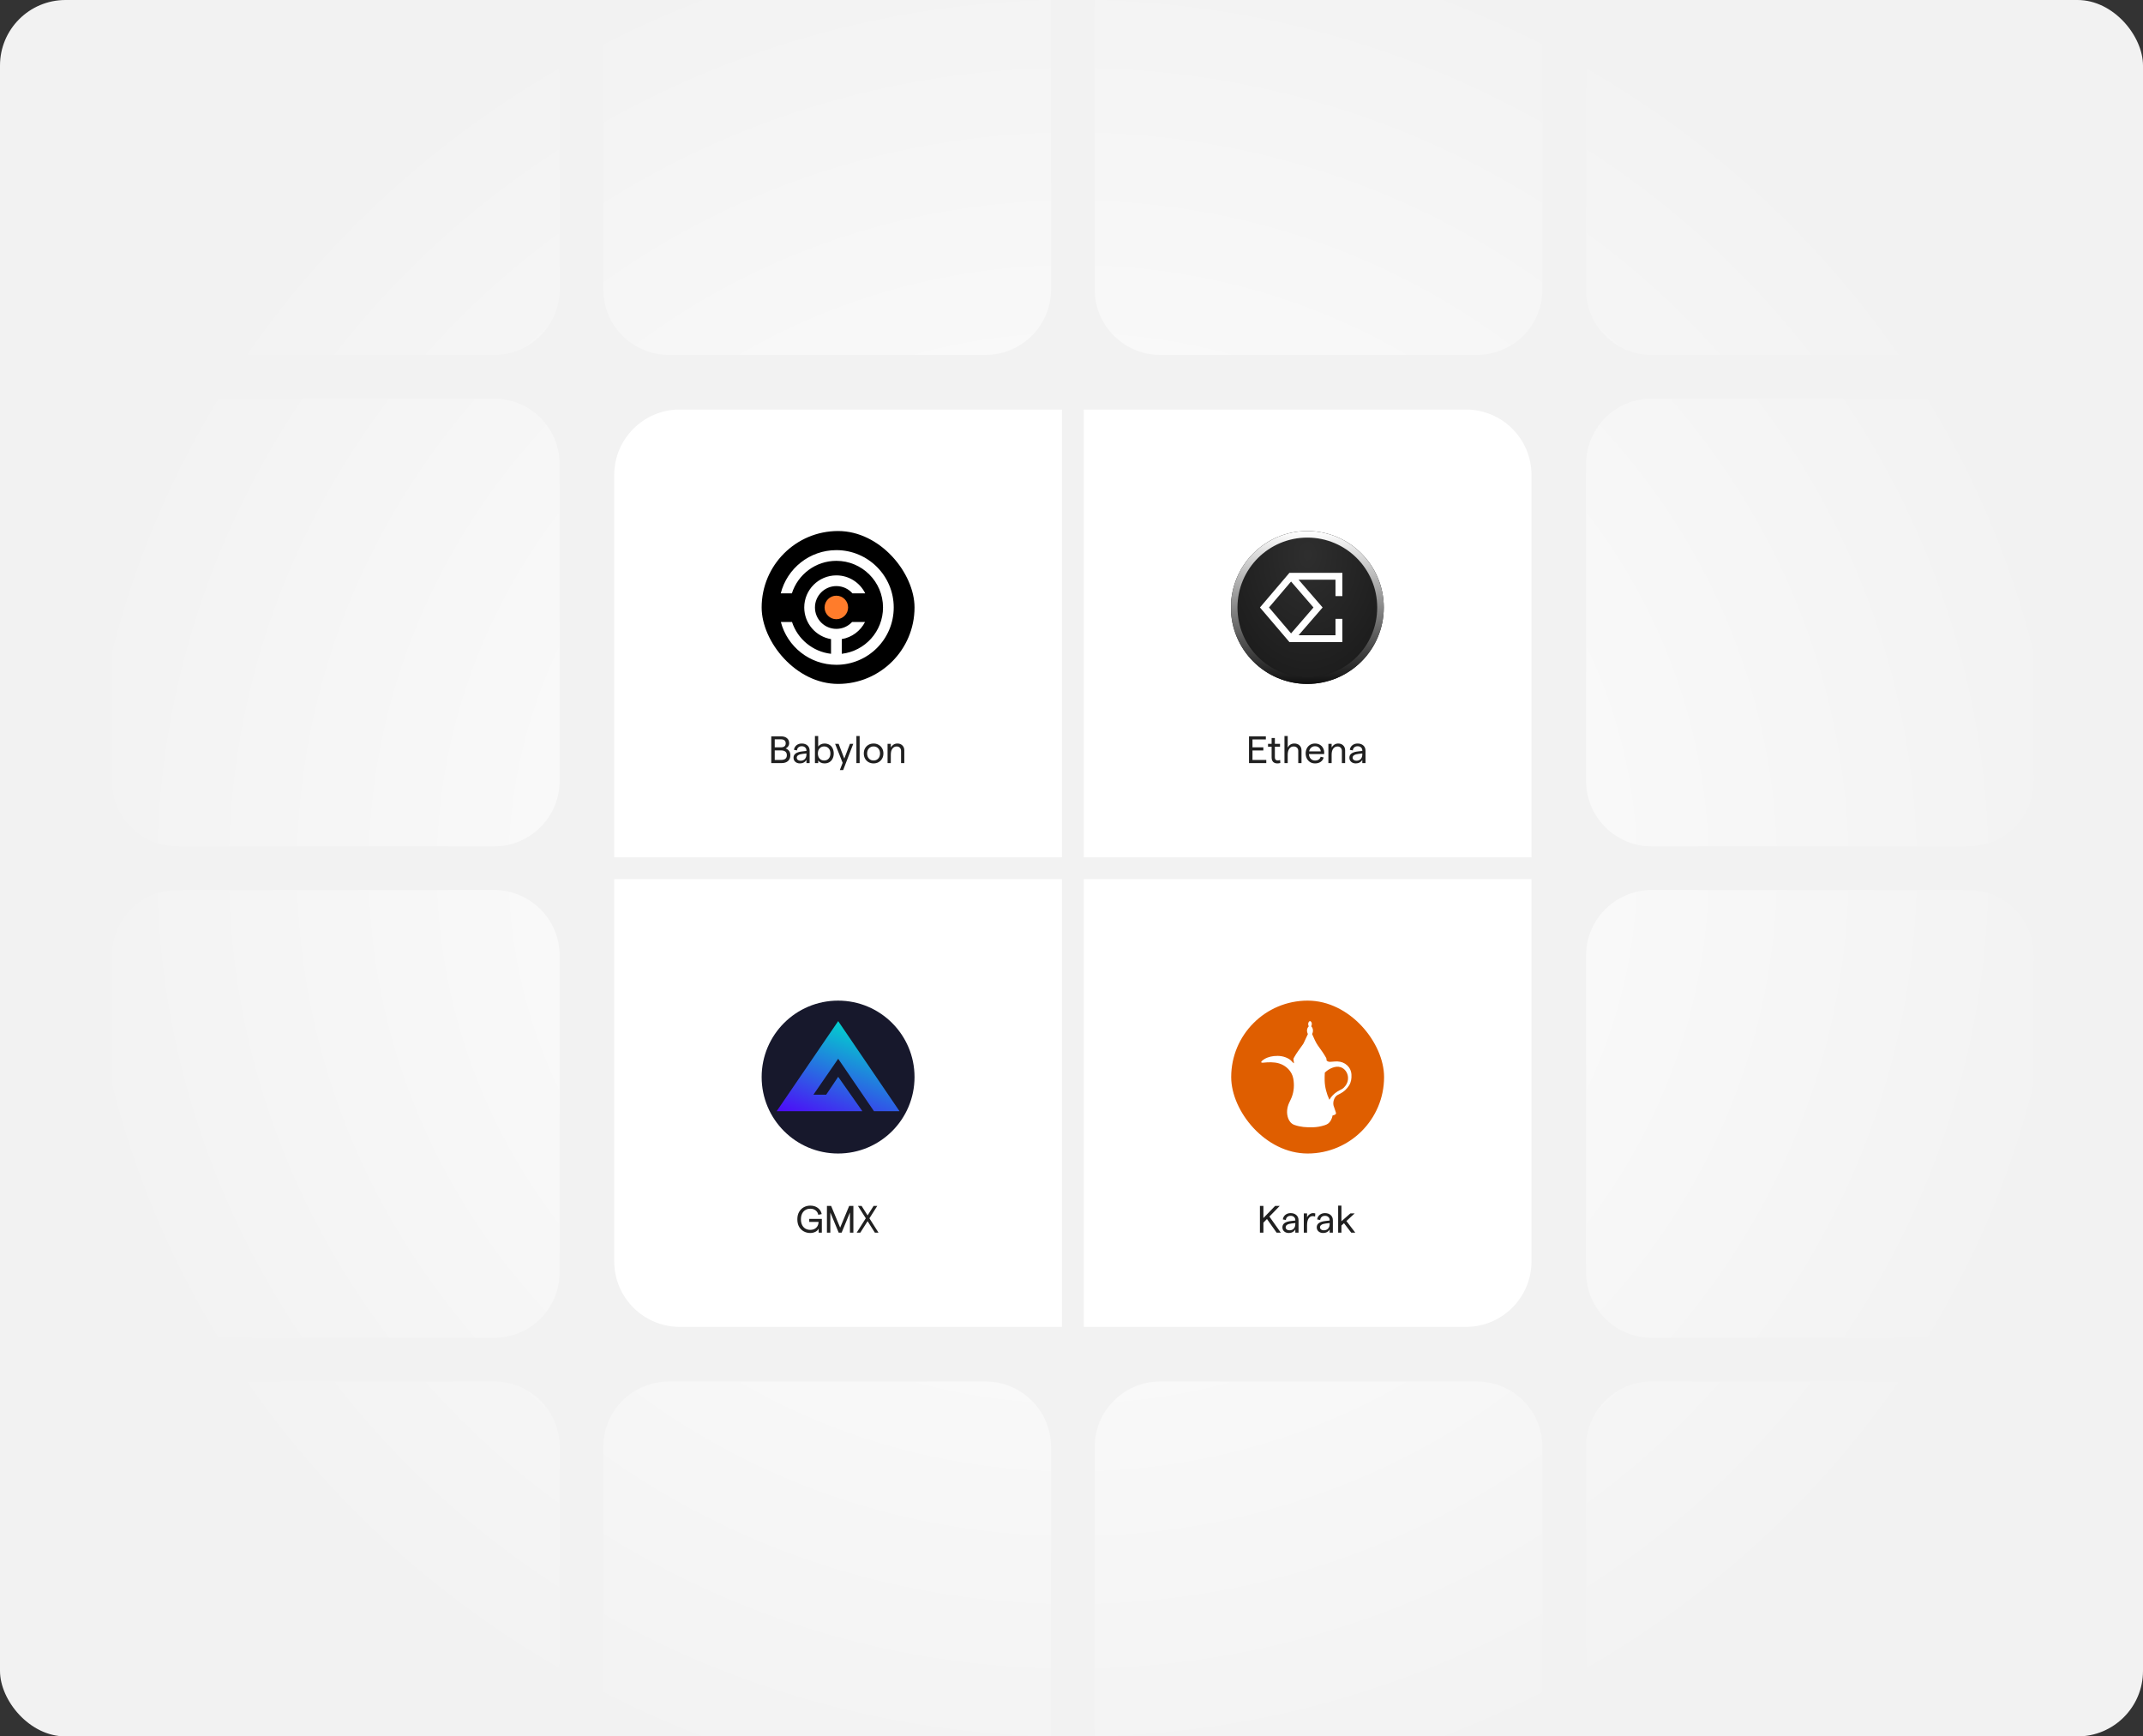 <svg width="785" height="636" viewBox="0 0 785 636" fill="none" xmlns="http://www.w3.org/2000/svg">
  <rect x="0" y="0" width="785" height="636" fill="#333333" stroke="none"/>
  <g clip-path="url(#clip0_3838_2648)">
  <rect width="785" height="636" rx="24" fill="#F2F2F2"/>
  <g clip-path="url(#clip1_3838_2648)">
  <path fill-rule="evenodd" clip-rule="evenodd" d="M-115 -34C-128.255 -34 -139 -23.255 -139 -10V106C-139 119.255 -128.255 130 -115 130H1C14.255 130 25 119.255 25 106V-10C25 -23.255 14.255 -34 1 -34H-115ZM65 -34C51.745 -34 41 -23.255 41 -10V106C41 119.255 51.745 130 65 130H181C194.255 130 205 119.255 205 106V-10C205 -23.255 194.255 -34 181 -34H65ZM221 -10C221 -23.255 231.745 -34 245 -34H361C374.255 -34 385 -23.255 385 -10V106C385 119.255 374.255 130 361 130H245C231.745 130 221 119.255 221 106V-10ZM-115 146C-128.255 146 -139 156.745 -139 170V286C-139 299.255 -128.255 310 -115 310H1C14.255 310 25 299.255 25 286V170C25 156.745 14.255 146 1 146H-115ZM41 170C41 156.745 51.745 146 65 146H181C194.255 146 205 156.745 205 170V286C205 299.255 194.255 310 181 310H65C51.745 310 41 299.255 41 286V170ZM425 -34C411.745 -34 401 -23.255 401 -10V106C401 119.255 411.745 130 425 130H541C554.255 130 565 119.255 565 106V-10C565 -23.255 554.255 -34 541 -34H425ZM581 -10C581 -23.255 591.745 -34 605 -34H721C734.255 -34 745 -23.255 745 -10V106C745 119.255 734.255 130 721 130H605C591.745 130 581 119.255 581 106V-10ZM785 -34C771.745 -34 761 -23.255 761 -10V106C761 119.255 771.745 130 785 130H901C914.255 130 925 119.255 925 106V-10C925 -23.255 914.255 -34 901 -34H785ZM581 170C581 156.745 591.745 146 605 146H721C734.255 146 745 156.745 745 170V286C745 299.255 734.255 310 721 310H605C591.745 310 581 299.255 581 286V170ZM785 146C771.745 146 761 156.745 761 170V286C761 299.255 771.745 310 785 310H901C914.255 310 925 299.255 925 286V170C925 156.745 914.255 146 901 146H785ZM-139 350C-139 336.745 -128.255 326 -115 326H1C14.255 326 25 336.745 25 350V466C25 479.255 14.255 490 1 490H-115C-128.255 490 -139 479.255 -139 466V350ZM65 326C51.745 326 41 336.745 41 350V466C41 479.255 51.745 490 65 490H181C194.255 490 205 479.255 205 466V350C205 336.745 194.255 326 181 326H65ZM-139 530C-139 516.745 -128.255 506 -115 506H1C14.255 506 25 516.745 25 530V646C25 659.255 14.255 670 1 670H-115C-128.255 670 -139 659.255 -139 646V530ZM65 506C51.745 506 41 516.745 41 530V646C41 659.255 51.745 670 65 670H181C194.255 670 205 659.255 205 646V530C205 516.745 194.255 506 181 506H65ZM221 530C221 516.745 231.745 506 245 506H361C374.255 506 385 516.745 385 530V646C385 659.255 374.255 670 361 670H245C231.745 670 221 659.255 221 646V530ZM605 326C591.745 326 581 336.745 581 350V466C581 479.255 591.745 490 605 490H721C734.255 490 745 479.255 745 466V350C745 336.745 734.255 326 721 326H605ZM761 350C761 336.745 771.745 326 785 326H901C914.255 326 925 336.745 925 350V466C925 479.255 914.255 490 901 490H785C771.745 490 761 479.255 761 466V350ZM425 506C411.745 506 401 516.745 401 530V646C401 659.255 411.745 670 425 670H541C554.255 670 565 659.255 565 646V530C565 516.745 554.255 506 541 506H425ZM581 530C581 516.745 591.745 506 605 506H721C734.255 506 745 516.745 745 530V646C745 659.255 734.255 670 721 670H605C591.745 670 581 659.255 581 646V530ZM785 506C771.745 506 761 516.745 761 530V646C761 659.255 771.745 670 785 670H901C914.255 670 925 659.255 925 646V530C925 516.745 914.255 506 901 506H785Z" fill="url(#paint0_radial_3838_2648)"/>
  <path d="M225 174C225 160.745 235.745 150 249 150H389.001V313.998H225V174Z" fill="white"/>
  <rect x="279" y="194.5" width="56" height="56" rx="28" fill="black"/>
  <path fill-rule="evenodd" clip-rule="evenodd" d="M290.078 217.32C292.273 210.419 298.736 205.42 306.368 205.42C315.806 205.42 323.457 213.067 323.457 222.5C323.457 231.263 316.855 238.485 308.35 239.466V234.088C312.078 233.456 315.21 231.074 316.867 227.817H312.132C310.699 229.366 308.648 230.336 306.37 230.336C302.037 230.336 298.525 226.828 298.525 222.5C298.525 218.173 302.037 214.665 306.37 214.665C308.715 214.665 310.821 215.693 312.258 217.323H316.937C315.02 213.428 311.008 210.747 306.37 210.747C299.871 210.747 294.602 216.009 294.602 222.5C294.602 228.325 298.844 233.16 304.411 234.091V239.469C297.698 238.705 292.165 234.052 290.123 227.82H286.036C288.393 236.842 296.603 243.5 306.368 243.5C317.972 243.5 327.38 234.098 327.38 222.5C327.38 210.902 317.972 201.5 306.368 201.5C296.552 201.5 288.308 208.227 286 217.32H290.078Z" fill="white"/>
  <path d="M310.67 222.491C310.67 224.87 308.74 226.799 306.36 226.799C303.979 226.799 302.049 224.87 302.049 222.491C302.049 220.112 303.979 218.184 306.36 218.184C308.74 218.184 310.67 220.112 310.67 222.491Z" fill="#FF7C2B"/>
  <path d="M282.522 269.7H286.078C287.011 269.7 287.744 269.924 288.276 270.372C288.808 270.811 289.074 271.427 289.074 272.22C289.074 272.649 288.948 273.041 288.696 273.396C288.444 273.741 288.141 273.989 287.786 274.138C288.318 274.325 288.738 274.628 289.046 275.048C289.354 275.459 289.508 275.991 289.508 276.644C289.508 277.531 289.223 278.231 288.654 278.744C288.085 279.248 287.296 279.5 286.288 279.5H282.522V269.7ZM286.078 278.352C286.787 278.352 287.324 278.207 287.688 277.918C288.052 277.619 288.234 277.185 288.234 276.616C288.234 276.037 288.052 275.599 287.688 275.3C287.324 275.001 286.787 274.852 286.078 274.852H283.796V278.352H286.078ZM286.022 273.732C286.61 273.732 287.053 273.611 287.352 273.368C287.66 273.116 287.814 272.747 287.814 272.262C287.814 271.777 287.66 271.413 287.352 271.17C287.053 270.918 286.61 270.792 286.022 270.792H283.796V273.732H286.022ZM295.406 274.908C295.406 274.423 295.247 274.04 294.93 273.76C294.622 273.471 294.207 273.326 293.684 273.326C293.199 273.326 292.797 273.461 292.48 273.732C292.163 274.003 291.981 274.376 291.934 274.852L290.828 274.642C290.931 273.942 291.243 273.382 291.766 272.962C292.298 272.542 292.937 272.332 293.684 272.332C294.552 272.332 295.252 272.57 295.784 273.046C296.316 273.522 296.582 274.166 296.582 274.978V279.5H295.406V278.296C295.201 278.697 294.883 279.019 294.454 279.262C294.034 279.495 293.567 279.612 293.054 279.612C292.354 279.612 291.78 279.421 291.332 279.038C290.893 278.646 290.674 278.142 290.674 277.526C290.674 276.854 290.949 276.327 291.5 275.944C292.06 275.561 292.905 275.314 294.034 275.202L295.406 275.048V274.908ZM291.864 277.512C291.864 277.839 291.99 278.109 292.242 278.324C292.503 278.529 292.835 278.632 293.236 278.632C293.917 278.632 294.449 278.422 294.832 278.002C295.215 277.582 295.406 277.017 295.406 276.308V275.972L294.034 276.126C293.325 276.201 292.783 276.359 292.41 276.602C292.046 276.835 291.864 277.139 291.864 277.512ZM302.003 279.612C301.489 279.612 301.018 279.505 300.589 279.29C300.159 279.075 299.865 278.805 299.707 278.478V279.5H298.517V269.588H299.707V273.452C299.931 273.116 300.253 272.845 300.673 272.64C301.102 272.435 301.55 272.332 302.017 272.332C302.726 272.332 303.333 272.491 303.837 272.808C304.35 273.116 304.737 273.545 304.999 274.096C305.269 274.647 305.405 275.272 305.405 275.972C305.405 276.672 305.269 277.297 304.999 277.848C304.737 278.399 304.35 278.833 303.837 279.15C303.323 279.458 302.712 279.612 302.003 279.612ZM299.595 275.972C299.595 276.747 299.805 277.372 300.225 277.848C300.645 278.315 301.2 278.548 301.891 278.548C302.581 278.548 303.137 278.315 303.557 277.848C303.977 277.372 304.187 276.747 304.187 275.972C304.187 275.197 303.977 274.577 303.557 274.11C303.137 273.634 302.581 273.396 301.891 273.396C301.2 273.396 300.645 273.634 300.225 274.11C299.805 274.577 299.595 275.197 299.595 275.972ZM312.559 272.444L308.863 282.048H307.645L308.667 279.402L305.909 272.444H307.197L309.269 277.848L311.341 272.444H312.559ZM313.706 269.588H314.896V279.5H313.706V269.588ZM320.001 279.612C319.311 279.612 318.69 279.458 318.139 279.15C317.598 278.833 317.173 278.399 316.865 277.848C316.567 277.297 316.417 276.672 316.417 275.972C316.417 275.272 316.567 274.647 316.865 274.096C317.173 273.545 317.598 273.116 318.139 272.808C318.69 272.491 319.311 272.332 320.001 272.332C320.692 272.332 321.308 272.491 321.849 272.808C322.4 273.116 322.829 273.545 323.137 274.096C323.445 274.647 323.599 275.272 323.599 275.972C323.599 276.672 323.445 277.297 323.137 277.848C322.829 278.399 322.4 278.833 321.849 279.15C321.308 279.458 320.692 279.612 320.001 279.612ZM317.635 275.972C317.635 276.728 317.855 277.349 318.293 277.834C318.732 278.31 319.301 278.548 320.001 278.548C320.701 278.548 321.271 278.31 321.709 277.834C322.148 277.349 322.367 276.728 322.367 275.972C322.367 275.216 322.148 274.6 321.709 274.124C321.271 273.639 320.701 273.396 320.001 273.396C319.301 273.396 318.732 273.639 318.293 274.124C317.855 274.6 317.635 275.216 317.635 275.972ZM325.122 272.444H326.312V273.774C326.564 273.335 326.9 272.985 327.32 272.724C327.74 272.463 328.212 272.332 328.734 272.332C329.472 272.332 330.074 272.561 330.54 273.018C331.016 273.475 331.254 274.077 331.254 274.824V279.5H330.064V275.048C330.064 274.563 329.92 274.171 329.63 273.872C329.341 273.564 328.954 273.41 328.468 273.41C327.806 273.41 327.278 273.681 326.886 274.222C326.504 274.754 326.312 275.482 326.312 276.406V279.5H325.122V272.444Z" fill="#202020"/>
  <path d="M397 150H537.001C550.256 150 561.001 160.745 561.001 174V313.998H397V150Z" fill="white"/>
  <g clip-path="url(#clip2_3838_2648)">
  <path d="M478.89 195.691C493.694 195.691 505.7 207.697 505.7 222.501C505.7 237.305 493.694 249.311 478.89 249.311C464.086 249.311 452.08 237.305 452.08 222.501C452.08 207.697 464.086 195.691 478.89 195.691Z" fill="#111111"/>
  <path fill-rule="evenodd" clip-rule="evenodd" d="M478.892 196.878C464.744 196.878 453.271 208.352 453.271 222.499C453.271 236.646 464.744 248.119 478.892 248.119C493.039 248.119 504.512 236.646 504.512 222.499C504.512 208.352 493.039 196.878 478.892 196.878ZM450.893 222.499C450.893 207.038 463.431 194.5 478.892 194.5C494.352 194.5 506.89 207.038 506.89 222.499C506.89 237.96 494.352 250.498 478.892 250.498C463.431 250.498 450.893 237.96 450.893 222.499Z" fill="#111111"/>
  <path d="M478.891 195.199C463.807 195.199 451.592 207.415 451.592 222.499C451.592 237.569 463.807 249.798 478.891 249.798C493.961 249.798 506.191 237.583 506.191 222.499C506.191 207.415 493.961 195.199 478.891 195.199Z" fill="url(#paint1_radial_3838_2648)" fill-opacity="0.7"/>
  <path fill-rule="evenodd" clip-rule="evenodd" d="M478.891 196.909C464.752 196.909 453.299 208.361 453.299 222.5C453.299 236.639 464.752 248.091 478.891 248.091C493.03 248.091 504.482 236.639 504.482 222.5C504.482 208.361 493.03 196.909 478.891 196.909ZM450.891 222.5C450.891 207.031 463.421 194.5 478.891 194.5C494.36 194.5 506.891 207.031 506.891 222.5C506.891 237.969 494.36 250.5 478.891 250.5C463.421 250.5 450.891 237.969 450.891 222.5Z" fill="url(#paint2_linear_3838_2648)"/>
  <path fill-rule="evenodd" clip-rule="evenodd" d="M472.915 209.809H472.328L471.95 210.256L462.225 221.688L461.525 222.5L462.225 223.311L471.964 234.743L472.342 235.191H472.929H490.462H491.721V233.932V226.656H489.203V232.672H475.686L483.774 223.325L484.487 222.5L483.774 221.674L475.686 212.327H489.203V218.344H491.721V211.068V209.809H490.462H472.915ZM472.929 212.999L464.842 222.5L472.929 232.001L481.143 222.5L472.929 212.999Z" fill="white"/>
  </g>
  <path d="M457.522 269.7H463.696V270.834H458.796V273.718H462.772V274.866H458.796V278.352H463.85V279.5H457.522V269.7ZM468.997 279.444C468.689 279.556 468.321 279.612 467.891 279.612C467.257 279.612 466.748 279.43 466.365 279.066C465.992 278.693 465.805 278.133 465.805 277.386V273.494H464.489V272.444H465.805V270.302H466.995V272.444H468.885V273.494H466.995V277.428C466.995 277.792 467.089 278.067 467.275 278.254C467.462 278.441 467.714 278.534 468.031 278.534C468.377 278.534 468.671 278.473 468.913 278.352L468.997 279.444ZM470.509 269.588H471.699V273.83C471.951 273.335 472.282 272.962 472.693 272.71C473.113 272.458 473.584 272.332 474.107 272.332C474.91 272.332 475.549 272.561 476.025 273.018C476.51 273.475 476.753 274.087 476.753 274.852V279.5H475.563V275.076C475.563 274.553 475.409 274.147 475.101 273.858C474.802 273.559 474.382 273.41 473.841 273.41C473.188 273.41 472.665 273.685 472.273 274.236C471.89 274.787 471.699 275.533 471.699 276.476V279.5H470.509V269.588ZM478.279 275.972C478.279 275.3 478.414 274.689 478.685 274.138C478.965 273.578 479.361 273.139 479.875 272.822C480.397 272.495 481.004 272.332 481.695 272.332C482.367 272.332 482.959 272.481 483.473 272.78C483.986 273.069 484.378 273.471 484.649 273.984C484.929 274.488 485.069 275.043 485.069 275.65C485.069 275.846 485.059 276.028 485.041 276.196H479.469C479.506 276.905 479.73 277.479 480.141 277.918C480.561 278.347 481.088 278.562 481.723 278.562C482.264 278.562 482.712 278.441 483.067 278.198C483.421 277.955 483.65 277.615 483.753 277.176L484.873 277.442C484.695 278.123 484.327 278.655 483.767 279.038C483.216 279.421 482.535 279.612 481.723 279.612C481.032 279.612 480.425 279.453 479.903 279.136C479.389 278.809 478.988 278.371 478.699 277.82C478.419 277.26 478.279 276.644 478.279 275.972ZM483.809 275.202C483.753 274.642 483.538 274.189 483.165 273.844C482.791 273.499 482.301 273.326 481.695 273.326C481.144 273.326 480.677 273.494 480.295 273.83C479.912 274.157 479.66 274.614 479.539 275.202H483.809ZM486.601 272.444H487.791V273.774C488.043 273.335 488.379 272.985 488.799 272.724C489.219 272.463 489.69 272.332 490.213 272.332C490.95 272.332 491.552 272.561 492.019 273.018C492.495 273.475 492.733 274.077 492.733 274.824V279.5H491.543V275.048C491.543 274.563 491.398 274.171 491.109 273.872C490.819 273.564 490.432 273.41 489.947 273.41C489.284 273.41 488.757 273.681 488.365 274.222C487.982 274.754 487.791 275.482 487.791 276.406V279.5H486.601V272.444ZM499.021 274.908C499.021 274.423 498.863 274.04 498.545 273.76C498.237 273.471 497.822 273.326 497.299 273.326C496.814 273.326 496.413 273.461 496.095 273.732C495.778 274.003 495.596 274.376 495.549 274.852L494.443 274.642C494.546 273.942 494.859 273.382 495.381 272.962C495.913 272.542 496.553 272.332 497.299 272.332C498.167 272.332 498.867 272.57 499.399 273.046C499.931 273.522 500.197 274.166 500.197 274.978V279.5H499.021V278.296C498.816 278.697 498.499 279.019 498.069 279.262C497.649 279.495 497.183 279.612 496.669 279.612C495.969 279.612 495.395 279.421 494.947 279.038C494.509 278.646 494.289 278.142 494.289 277.526C494.289 276.854 494.565 276.327 495.115 275.944C495.675 275.561 496.52 275.314 497.649 275.202L499.021 275.048V274.908ZM495.479 277.512C495.479 277.839 495.605 278.109 495.857 278.324C496.119 278.529 496.45 278.632 496.851 278.632C497.533 278.632 498.065 278.422 498.447 278.002C498.83 277.582 499.021 277.017 499.021 276.308V275.972L497.649 276.126C496.94 276.201 496.399 276.359 496.025 276.602C495.661 276.835 495.479 277.139 495.479 277.512Z" fill="#202020"/>
  <path d="M225 322H389.001V485.998H249C235.745 485.998 225 475.253 225 461.998V322Z" fill="white"/>
  <circle cx="307" cy="394.5" r="28" fill="#17182C"/>
  <path d="M329.5 407.004L307.035 374.004L284.5 407.004H315.895L307.035 394.409L302.639 400.952H297.965L307.035 387.795L320.151 407.004H329.5Z" fill="url(#paint3_linear_3838_2648)"/>
  <path d="M296.792 451.612C295.952 451.612 295.173 451.421 294.454 451.038C293.735 450.655 293.157 450.091 292.718 449.344C292.289 448.588 292.074 447.673 292.074 446.6C292.074 445.527 292.293 444.617 292.732 443.87C293.171 443.114 293.749 442.545 294.468 442.162C295.196 441.779 295.98 441.588 296.82 441.588C297.912 441.588 298.831 441.868 299.578 442.428C300.334 442.988 300.81 443.739 301.006 444.682L299.746 444.948C299.606 444.257 299.275 443.716 298.752 443.324C298.239 442.923 297.595 442.722 296.82 442.722C296.148 442.722 295.555 442.876 295.042 443.184C294.529 443.483 294.123 443.926 293.824 444.514C293.535 445.093 293.39 445.788 293.39 446.6C293.39 447.412 293.535 448.107 293.824 448.686C294.113 449.265 294.515 449.708 295.028 450.016C295.551 450.315 296.143 450.464 296.806 450.464C297.403 450.464 297.931 450.343 298.388 450.1C298.845 449.857 299.2 449.517 299.452 449.078C299.704 448.63 299.835 448.121 299.844 447.552H296.428V446.446H301.048V451.5H299.886V449.988C299.662 450.483 299.265 450.879 298.696 451.178C298.127 451.467 297.492 451.612 296.792 451.612ZM302.913 441.7H304.453L307.757 449.652L311.061 441.7H312.601V451.5H311.341V444.108L308.289 451.5H307.225L304.159 444.108V451.5H302.913V441.7ZM317.149 446.222L314.279 441.7H315.609L317.807 445.172L320.005 441.7H321.349L318.479 446.236L321.811 451.5H320.481L317.807 447.286L315.133 451.5H313.803L317.149 446.222Z" fill="#202020"/>
  <path d="M397 322H561.001V461.998C561.001 475.253 550.256 485.998 537.001 485.998H397V322Z" fill="white"/>
  <rect x="451" y="366.5" width="56" height="56" rx="28" fill="#DF5E00"/>
  <g clip-path="url(#clip3_3838_2648)">
  <path d="M480.336 375.932C481.061 376.647 481.114 377.836 480.649 378.698C480.639 378.717 480.639 378.736 480.647 378.755C481.355 380.381 481.953 381.801 482.782 382.979C483.816 384.45 484.879 385.832 485.779 387.469C485.939 387.761 485.941 387.999 485.904 388.315C485.902 388.337 485.908 388.356 485.921 388.373C486.392 388.959 486.95 388.952 487.666 388.891C488.734 388.799 489.479 388.76 489.901 388.775C492.634 388.87 494.9 390.78 495.051 393.609C495.128 395.043 494.922 396.374 494.178 397.577C493.383 398.861 492.304 399.857 490.941 400.565C490.641 400.721 490.339 400.875 490.037 401.028C488.755 401.677 488.155 403.601 488.487 404.93C488.58 405.298 488.855 406.114 489.313 407.377C489.377 407.553 489.404 407.691 489.392 407.79C489.335 408.275 488.594 408.494 488.182 408.532C488.172 408.533 488.162 408.538 488.154 408.545C488.146 408.552 488.141 408.562 488.139 408.572C487.941 409.713 487.357 410.932 486.395 411.609C486.12 411.803 485.722 411.984 485.204 412.152C483.805 412.605 482.377 412.853 480.918 412.895C478.56 412.962 476.319 412.805 474.119 412.019C473.029 411.63 472.258 410.671 471.87 409.601C471.172 407.678 471.421 405.624 472.282 403.805C472.581 403.172 472.936 402.472 473.163 401.886C474.01 399.699 474.161 397.33 473.734 395.027C473.238 392.35 471.104 390.279 468.557 389.51C466.621 388.926 464.553 389.05 462.587 389.244C461.866 389.316 461.856 388.933 462.304 388.541C463.502 387.495 465.073 386.979 466.643 386.811C468.552 386.605 470.345 386.846 472.018 387.786C472.692 388.165 473.089 388.607 473.664 389.232C473.756 389.332 473.847 389.397 473.935 389.426C473.942 389.428 473.948 389.429 473.955 389.428C473.961 389.426 473.968 389.424 473.973 389.42C473.978 389.416 473.982 389.411 473.985 389.405C473.987 389.399 473.989 389.392 473.988 389.386C473.958 388.92 473.899 388.463 473.81 388.015C473.758 387.754 473.935 387.512 474.057 387.284C474.949 385.616 476.192 384.1 477.34 382.417C477.414 382.309 477.477 382.2 477.531 382.09C478.071 380.993 478.587 379.885 479.081 378.765C479.09 378.744 479.089 378.724 479.078 378.704C478.61 377.833 478.652 376.653 479.397 375.936C479.404 375.929 479.409 375.92 479.41 375.91C479.412 375.9 479.41 375.89 479.405 375.881C479.2 375.509 479.148 375.115 479.249 374.698C479.329 374.361 479.693 373.799 480.08 374.08C480.638 374.485 480.63 375.323 480.328 375.878C480.317 375.898 480.32 375.916 480.336 375.932ZM493.79 394.58C493.674 392.946 492.663 391.412 491.083 390.882C489.141 390.23 486.677 391.505 485.317 392.851C485.301 392.867 485.292 392.886 485.291 392.909C485.232 393.873 485.213 394.837 485.235 395.803C485.289 398.185 485.954 400.628 486.956 402.781C486.967 402.805 486.979 402.806 486.991 402.783C487.692 401.516 488.72 400.546 489.924 399.779C490.423 399.461 491.16 399.148 491.615 398.872C492.08 398.588 492.516 398.162 492.922 397.592C493.578 396.673 493.867 395.669 493.79 394.58Z" fill="white"/>
  </g>
  <path d="M461.522 451.5V441.7H462.796V446.138L467.08 441.7H468.774L464.994 445.592L469.18 451.5H467.64L464.098 446.488L462.796 447.832V451.5H461.522ZM474.488 446.908C474.488 446.423 474.329 446.04 474.012 445.76C473.704 445.471 473.289 445.326 472.766 445.326C472.281 445.326 471.879 445.461 471.562 445.732C471.245 446.003 471.063 446.376 471.016 446.852L469.91 446.642C470.013 445.942 470.325 445.382 470.848 444.962C471.38 444.542 472.019 444.332 472.766 444.332C473.634 444.332 474.334 444.57 474.866 445.046C475.398 445.522 475.664 446.166 475.664 446.978V451.5H474.488V450.296C474.283 450.697 473.965 451.019 473.536 451.262C473.116 451.495 472.649 451.612 472.136 451.612C471.436 451.612 470.862 451.421 470.414 451.038C469.975 450.646 469.756 450.142 469.756 449.526C469.756 448.854 470.031 448.327 470.582 447.944C471.142 447.561 471.987 447.314 473.116 447.202L474.488 447.048V446.908ZM470.946 449.512C470.946 449.839 471.072 450.109 471.324 450.324C471.585 450.529 471.917 450.632 472.318 450.632C472.999 450.632 473.531 450.422 473.914 450.002C474.297 449.582 474.488 449.017 474.488 448.308V447.972L473.116 448.126C472.407 448.201 471.865 448.359 471.492 448.602C471.128 448.835 470.946 449.139 470.946 449.512ZM481.729 445.606C481.467 445.494 481.164 445.438 480.819 445.438C480.221 445.438 479.731 445.727 479.349 446.306C478.975 446.875 478.789 447.711 478.789 448.812V451.5H477.599V444.444H478.789V445.872C478.994 445.424 479.302 445.055 479.713 444.766C480.123 444.477 480.548 444.332 480.987 444.332C481.295 444.332 481.565 444.374 481.799 444.458L481.729 445.606ZM487.066 446.908C487.066 446.423 486.907 446.04 486.59 445.76C486.282 445.471 485.867 445.326 485.344 445.326C484.859 445.326 484.457 445.461 484.14 445.732C483.823 446.003 483.641 446.376 483.594 446.852L482.488 446.642C482.591 445.942 482.903 445.382 483.426 444.962C483.958 444.542 484.597 444.332 485.344 444.332C486.212 444.332 486.912 444.57 487.444 445.046C487.976 445.522 488.242 446.166 488.242 446.978V451.5H487.066V450.296C486.861 450.697 486.543 451.019 486.114 451.262C485.694 451.495 485.227 451.612 484.714 451.612C484.014 451.612 483.44 451.421 482.992 451.038C482.553 450.646 482.334 450.142 482.334 449.526C482.334 448.854 482.609 448.327 483.16 447.944C483.72 447.561 484.565 447.314 485.694 447.202L487.066 447.048V446.908ZM483.524 449.512C483.524 449.839 483.65 450.109 483.902 450.324C484.163 450.529 484.495 450.632 484.896 450.632C485.577 450.632 486.109 450.422 486.492 450.002C486.875 449.582 487.066 449.017 487.066 448.308V447.972L485.694 448.126C484.985 448.201 484.443 448.359 484.07 448.602C483.706 448.835 483.524 449.139 483.524 449.512ZM490.177 451.5V441.588H491.381V447.314L494.643 444.444H496.225L493.201 447.23L496.463 451.5H494.979L492.319 448.028L491.381 448.882V451.5H490.177Z" fill="#202020"/>
  </g>
  </g>
  <defs>
  <radialGradient id="paint0_radial_3838_2648" cx="0" cy="0" r="1" gradientUnits="userSpaceOnUse" gradientTransform="translate(393 318) rotate(90) scale(352 377.121)">
  <stop offset="0.105" stop-color="white"/>
  <stop offset="1" stop-color="white" stop-opacity="0"/>
  </radialGradient>
  <radialGradient id="paint1_radial_3838_2648" cx="0" cy="0" r="1" gradientUnits="userSpaceOnUse" gradientTransform="translate(478.952 203.169) rotate(90) scale(57.559 40.515)">
  <stop offset="0.031" stop-color="#3A3A3A"/>
  <stop offset="1" stop-color="#1C1C1C"/>
  </radialGradient>
  <linearGradient id="paint2_linear_3838_2648" x1="478.89" y1="194.685" x2="478.89" y2="250.314" gradientUnits="userSpaceOnUse">
  <stop stop-color="white"/>
  <stop offset="1" stop-color="#111111"/>
  </linearGradient>
  <linearGradient id="paint3_linear_3838_2648" x1="308.62" y1="374.862" x2="294.439" y2="410.737" gradientUnits="userSpaceOnUse">
  <stop stop-color="#03D1CF" stop-opacity="0.988"/>
  <stop offset="1" stop-color="#4E09F8"/>
  </linearGradient>
  <clipPath id="clip0_3838_2648">
  <rect width="785" height="636" rx="24" fill="white"/>
  </clipPath>
  <clipPath id="clip1_3838_2648">
  <rect width="785" height="636" rx="24" fill="white"/>
  </clipPath>
  <clipPath id="clip2_3838_2648">
  <rect width="56" height="56" fill="white" transform="translate(451 194.5)"/>
  </clipPath>
  <clipPath id="clip3_3838_2648">
  <rect width="34" height="40" fill="white" transform="translate(462 374.004)"/>
  </clipPath>
  </defs>
  </svg>
  